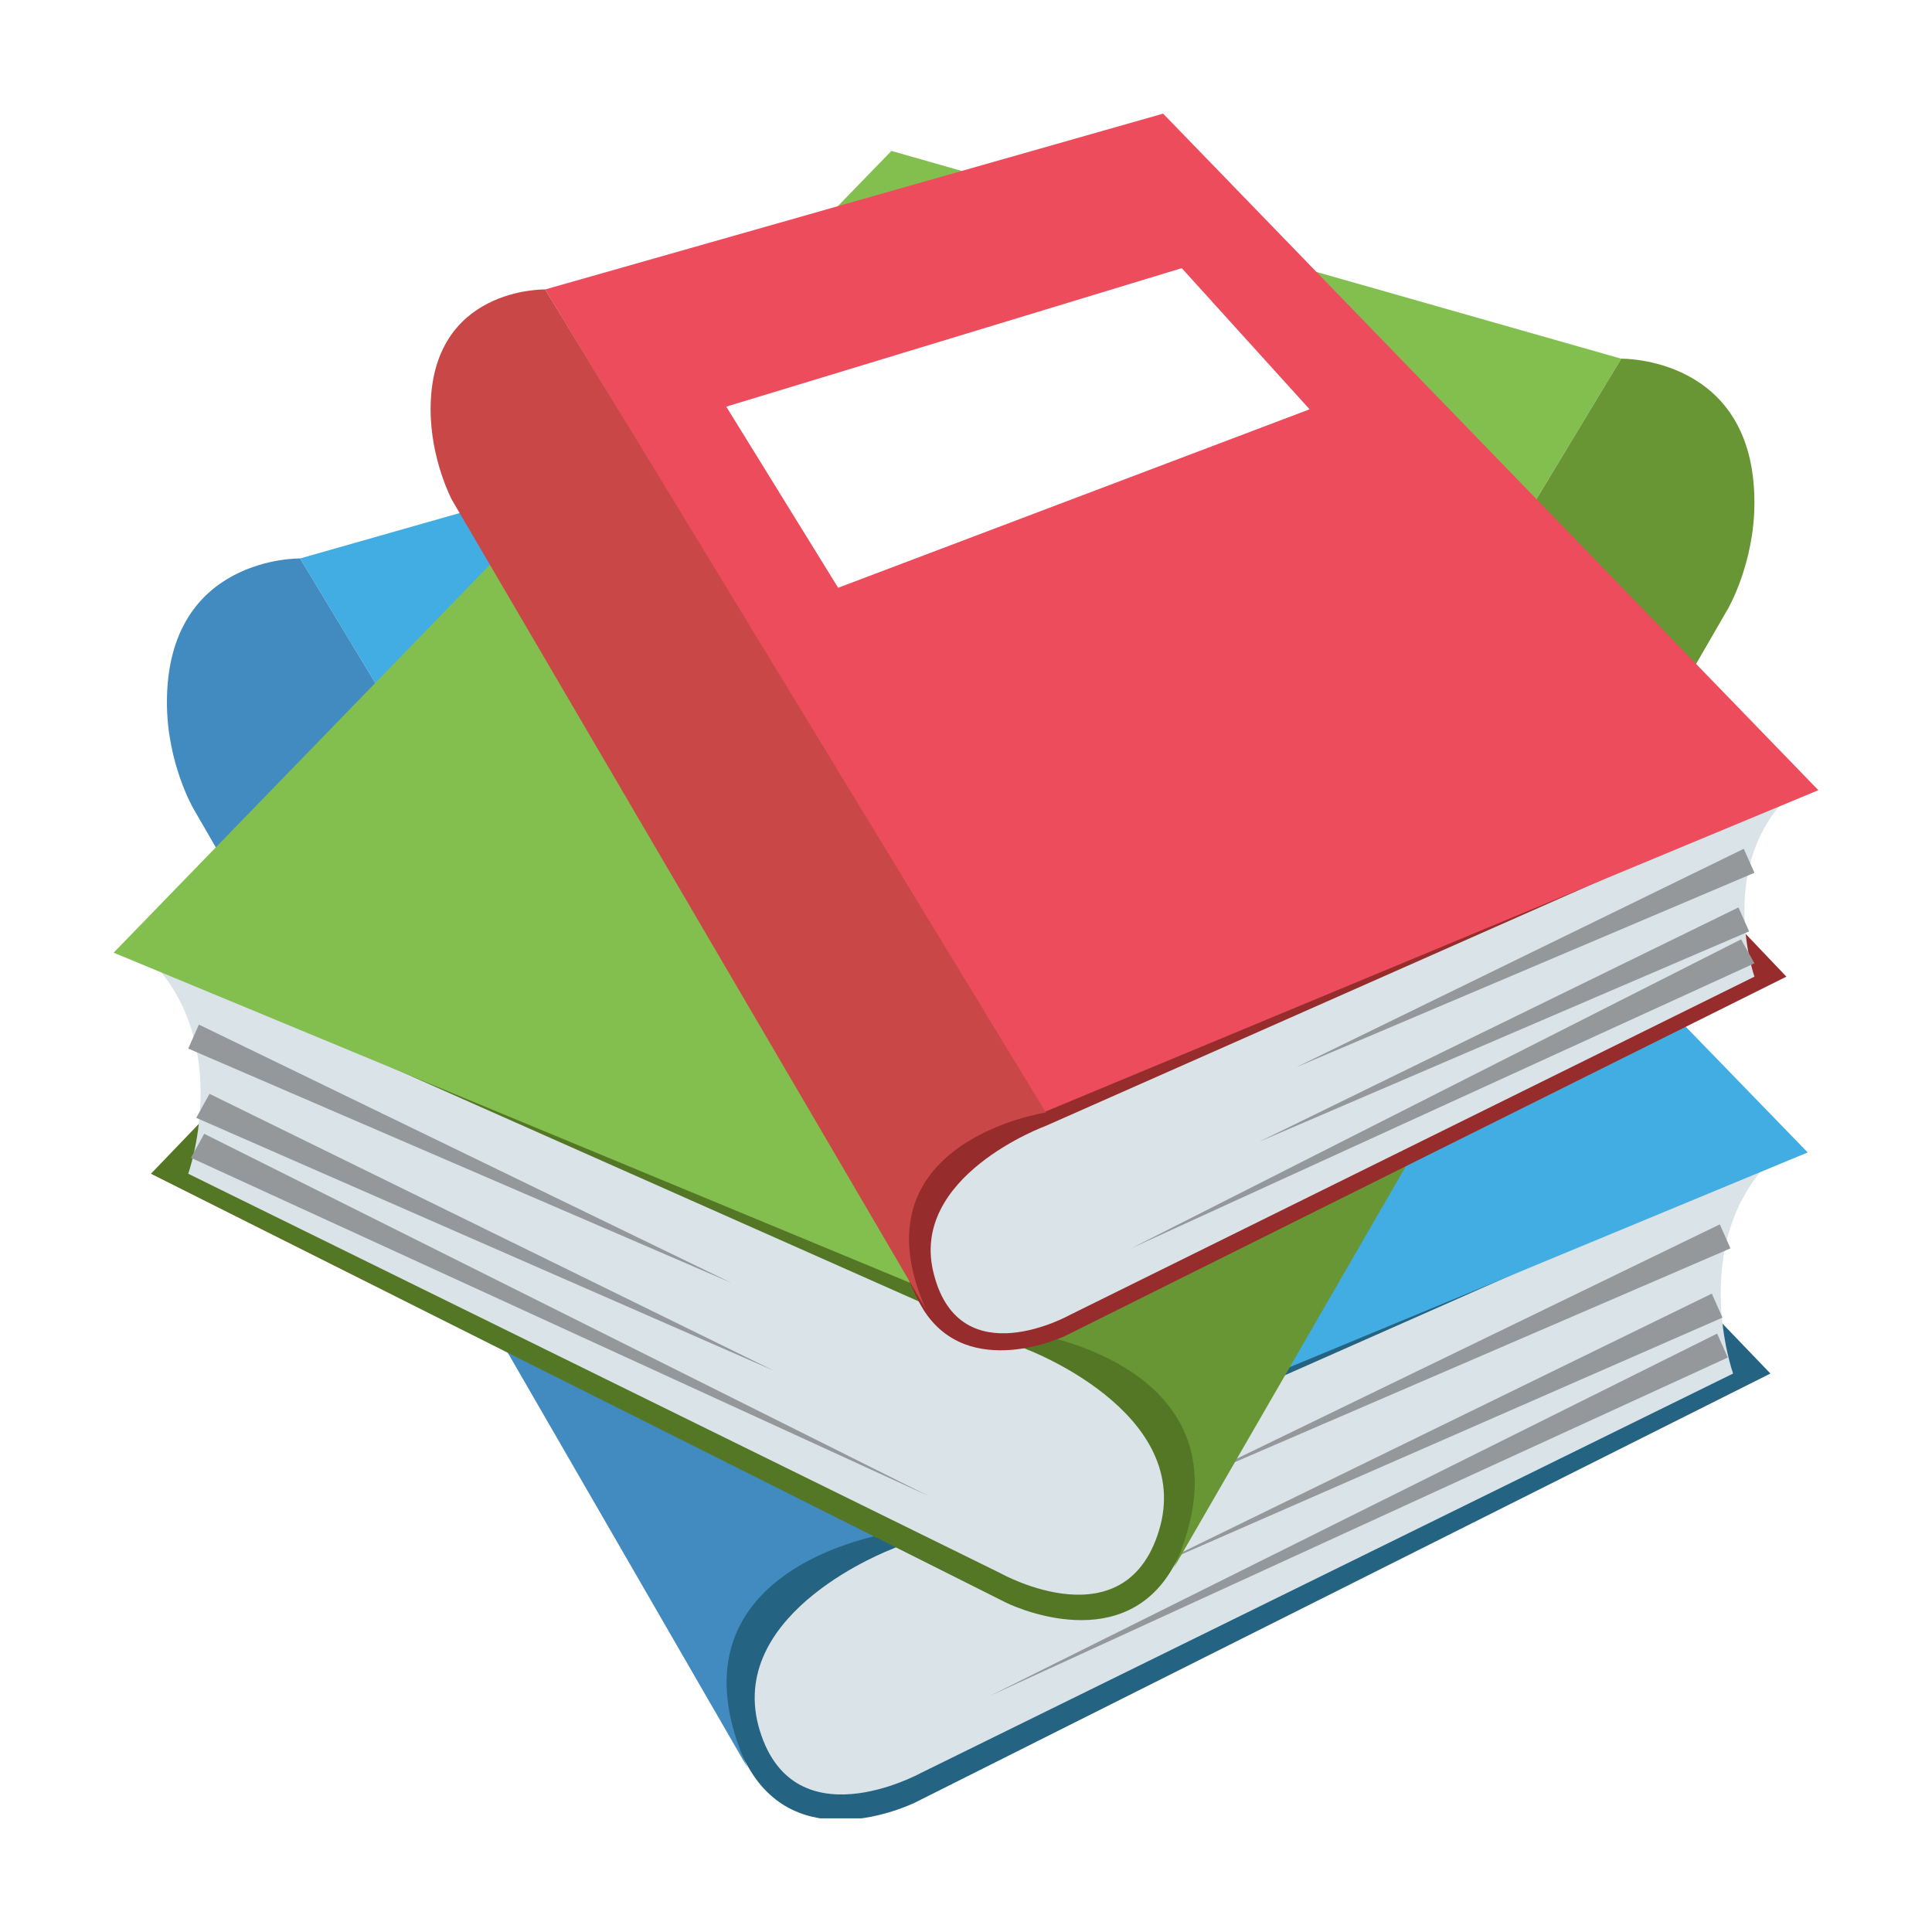 <svg width="68" height="68" viewBox="0 0 68 68" fill="none" xmlns="http://www.w3.org/2000/svg">
<g clip-path="url(#clip0)" filter="url(#filter0_d)">
<path d="M55.469 37.219L62.313 44.344L32.219 59.438C32.219 59.438 28.282 61.406 26.407 58.312C18.907 46.125 55.469 37.219 55.469 37.219" fill="#256382"/>
<path d="M31.374 50.531C31.374 50.531 25.656 52.688 26.687 56.719C27.812 60.938 32.406 58.406 32.406 58.406L60.999 44.344C60.999 44.344 59.406 39.844 62.312 36.844L31.374 50.531" fill="#D9E3E8"/>
<path d="M36.25 8.344L63.625 36.562L31.281 49.969L10.562 15.656L36.25 8.344Z" fill="#42ADE2"/>
<path d="M60.906 39.938L41.781 48.188L60.531 39.094L60.906 39.938Z" fill="#94989B"/>
<path d="M60.625 42.375L40.281 51.281L60.25 41.531L60.625 42.375Z" fill="#94989B"/>
<path d="M60.812 43.781L34.844 55.688L60.438 42.938L60.812 43.781Z" fill="#94989B"/>
<path d="M26.312 58.219C23.125 51.188 31.281 49.969 31.281 49.969L10.562 15.656C10.562 15.656 5.875 15.563 5.875 20.719C5.875 22.875 6.812 24.469 6.812 24.469L26.312 58.219Z" fill="#428BC1"/>
<path d="M12.156 30.188L5.312 37.312L35.406 52.406C35.406 52.406 39.344 54.375 41.219 51.281C48.719 39.094 12.156 30.188 12.156 30.188" fill="#547725"/>
<path d="M36.156 43.5C36.156 43.5 41.875 45.656 40.844 49.688C39.719 53.906 35.219 51.375 35.219 51.375L6.625 37.312C6.625 37.312 8.219 32.812 5.312 29.812L36.156 43.5Z" fill="#D9E3E8"/>
<path d="M31.375 1.312L4 29.531L36.344 42.938L57.062 8.625L31.375 1.312Z" fill="#83BF4F"/>
<path d="M7 32.062L25.75 41.156L6.625 32.906L7 32.062Z" fill="#94989B"/>
<path d="M7.375 34.5L27.25 44.25L6.906 35.344L7.375 34.5Z" fill="#94989B"/>
<path d="M7.188 35.906L32.688 48.656L6.719 36.75L7.188 35.906Z" fill="#94989B"/>
<path d="M41.312 51.188C44.5 44.156 36.344 42.938 36.344 42.938L57.062 8.625C57.062 8.625 61.75 8.531 61.75 13.688C61.75 15.844 60.812 17.438 60.812 17.438L41.312 51.188Z" fill="#699635"/>
<path d="M57.156 24.375L62.875 30.375L37.469 43.031C37.469 43.031 34.094 44.625 32.5 42.094C26.313 31.875 57.156 24.375 57.156 24.375Z" fill="#962C2C"/>
<path d="M36.813 35.625C36.813 35.625 31.938 37.406 32.876 40.875C33.813 44.438 37.657 42.281 37.657 42.281L61.751 30.375C61.751 30.375 60.438 26.625 62.876 24.094L36.813 35.625Z" fill="#D9E3E8"/>
<path d="M40.938 0L64 23.812L36.719 35.156L19.188 6.188L40.938 0Z" fill="#ED4C5C"/>
<path d="M41.594 5.438L46.094 10.406L29.5 16.688L25.562 10.312L41.594 5.438Z" fill="white"/>
<path d="M61.75 26.719L45.625 33.562L61.375 25.875L61.75 26.719Z" fill="#94989B"/>
<path d="M61.562 28.781L44.312 36.188L61.188 27.938L61.562 28.781Z" fill="#94989B"/>
<path d="M61.75 29.906L39.812 39.938L61.281 29.062L61.75 29.906Z" fill="#94989B"/>
<path d="M32.594 42.094C29.969 36.188 36.812 35.156 36.812 35.156L19.188 6.188C19.188 6.188 15.156 6.094 15.156 10.406C15.156 12.188 15.906 13.594 15.906 13.594L32.594 42.094Z" fill="#C94747"/>
</g>
<defs>
<filter id="filter0_d" x="0" y="0" width="68" height="68" filterUnits="userSpaceOnUse" color-interpolation-filters="sRGB">
<feFlood flood-opacity="0" result="BackgroundImageFix"/>
<feColorMatrix in="SourceAlpha" type="matrix" values="0 0 0 0 0 0 0 0 0 0 0 0 0 0 0 0 0 0 127 0" result="hardAlpha"/>
<feOffset dy="4"/>
<feGaussianBlur stdDeviation="2"/>
<feComposite in2="hardAlpha" operator="out"/>
<feColorMatrix type="matrix" values="0 0 0 0 0 0 0 0 0 0 0 0 0 0 0 0 0 0 0.25 0"/>
<feBlend mode="normal" in2="BackgroundImageFix" result="effect1_dropShadow"/>
<feBlend mode="normal" in="SourceGraphic" in2="effect1_dropShadow" result="shape"/>
</filter>
<clipPath id="clip0">
<rect width="60" height="60" fill="white" transform="translate(4)"/>
</clipPath>
</defs>
</svg>
